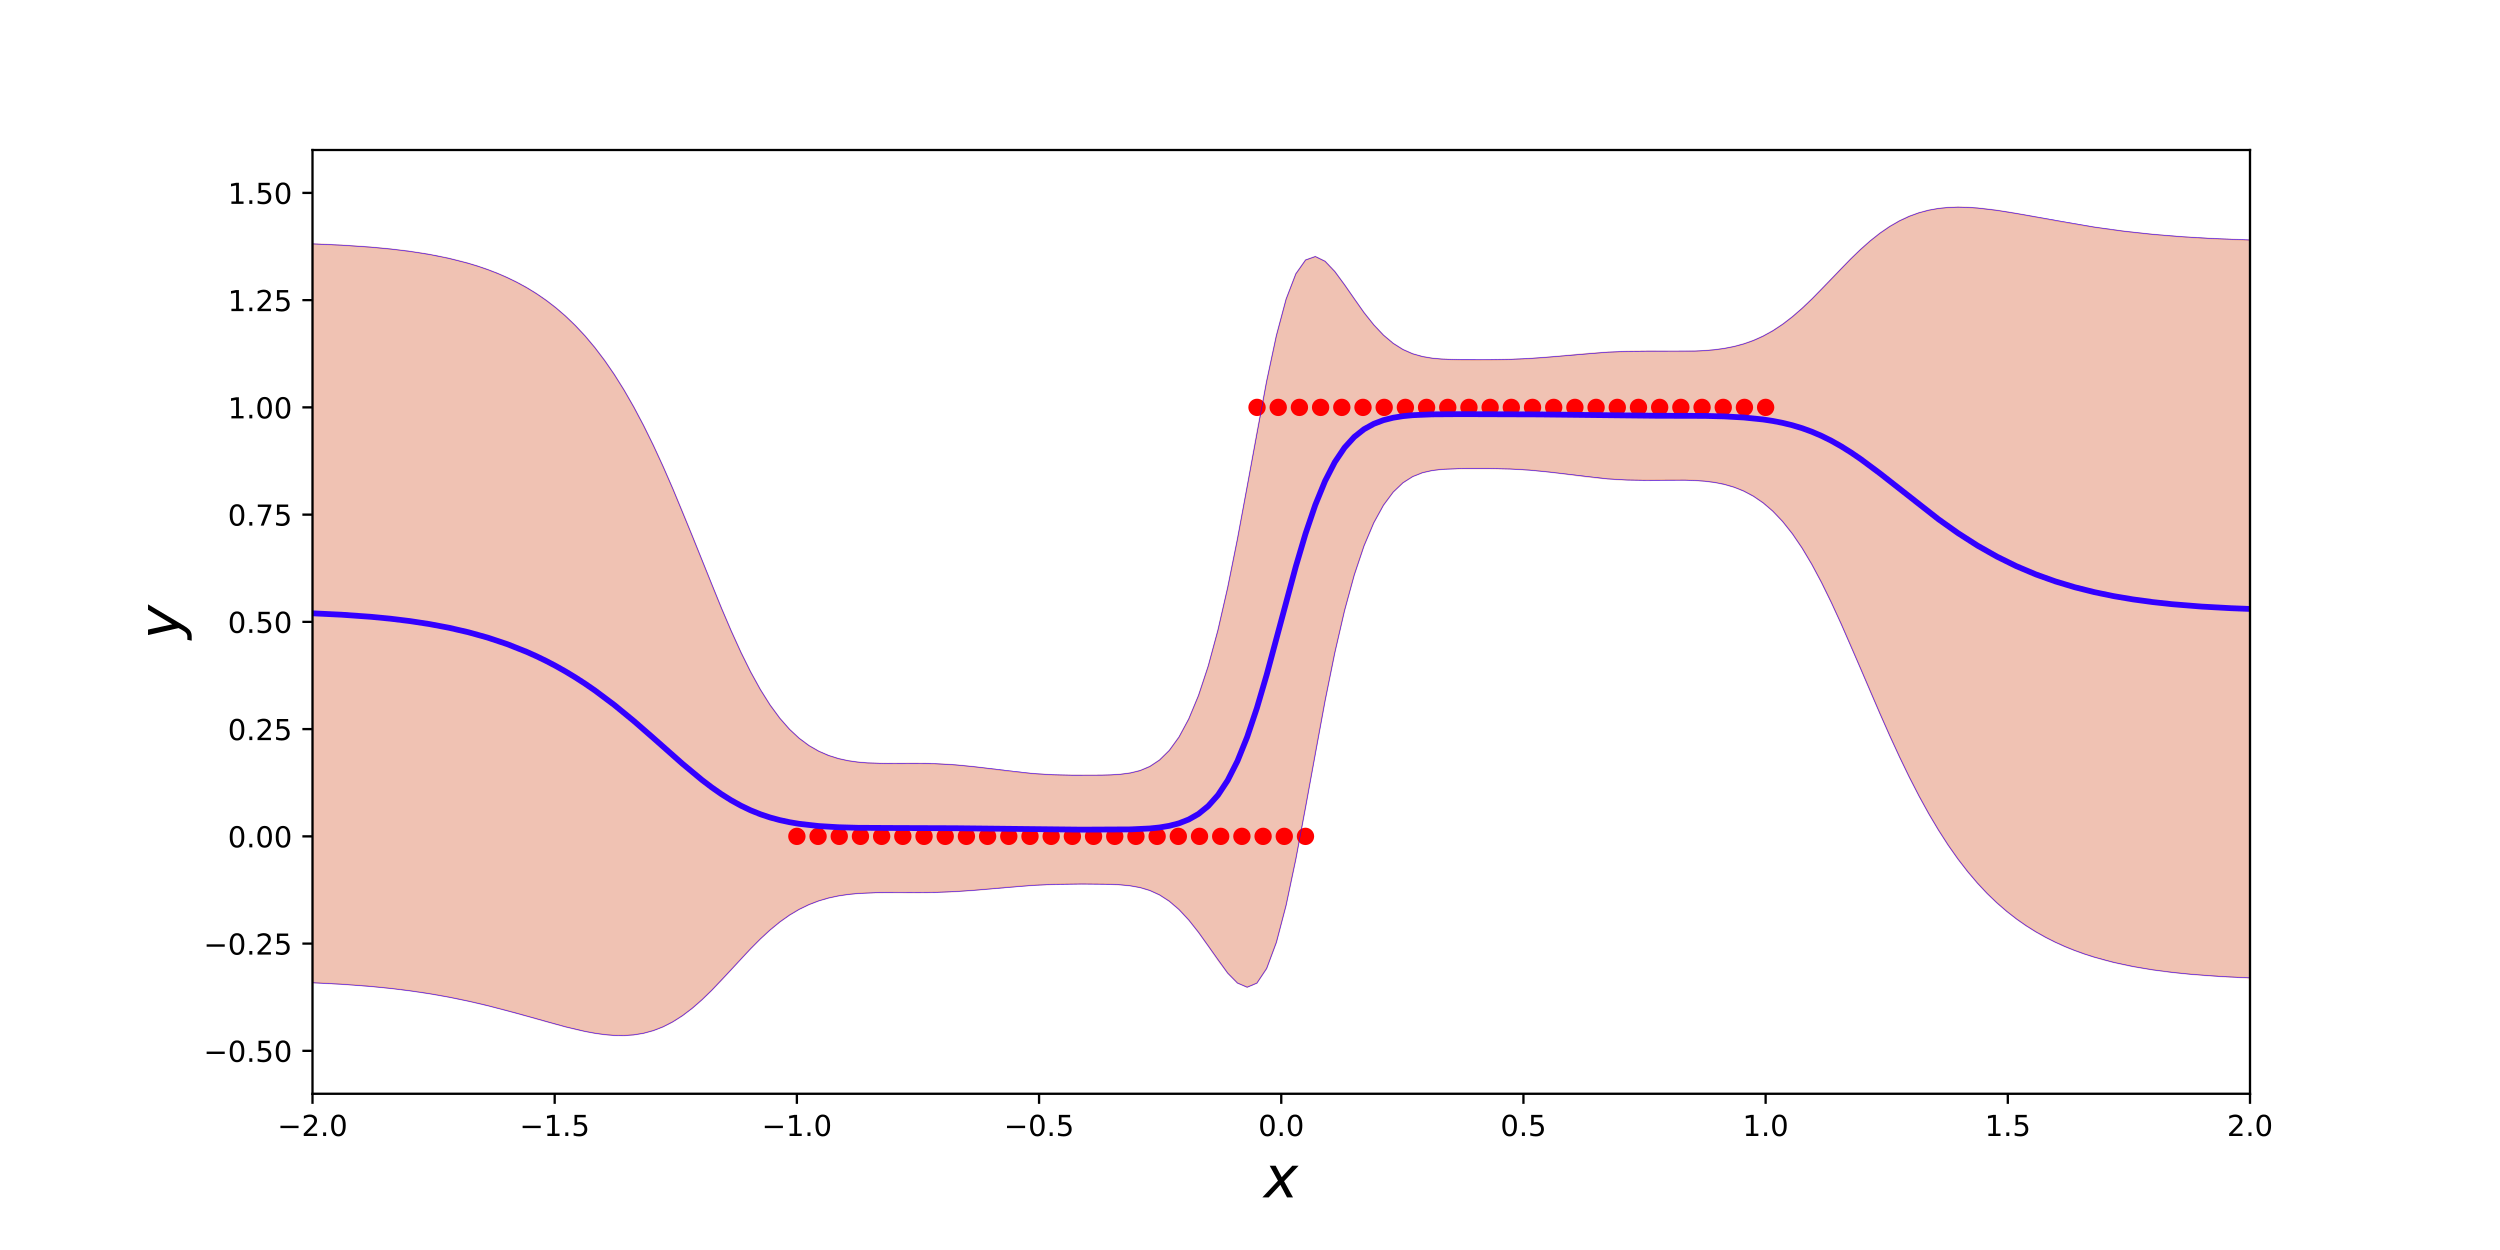 <?xml version="1.0" encoding="utf-8" standalone="no"?>
<!DOCTYPE svg PUBLIC "-//W3C//DTD SVG 1.1//EN"
  "http://www.w3.org/Graphics/SVG/1.1/DTD/svg11.dtd">
<!-- Created with matplotlib (http://matplotlib.org/) -->
<svg height="432pt" version="1.1" viewBox="0 0 864 432" width="864pt" xmlns="http://www.w3.org/2000/svg" xmlns:xlink="http://www.w3.org/1999/xlink">
 <defs>
  <style type="text/css">
*{stroke-linecap:butt;stroke-linejoin:round;}
  </style>
 </defs>
 <g id="figure_1">
  <g id="patch_1">
   <path d="M 0 432 
L 864 432 
L 864 0 
L 0 0 
z
" style="fill:none;"/>
  </g>
  <g id="axes_1">
   <g id="patch_2">
    <path d="M 108 378 
L 777.6 378 
L 777.6 51.84 
L 108 51.84 
z
" style="fill:none;"/>
   </g>
   <g id="patch_3">
    <path clip-path="url(#p56847c1aa2)" d="M 108 84.285 
L 111.365 84.414 
L 114.73 84.564 
L 118.094 84.736 
L 121.459 84.933 
L 124.824 85.16 
L 128.189 85.42 
L 131.554 85.716 
L 134.919 86.054 
L 138.283 86.438 
L 141.648 86.875 
L 145.013 87.37 
L 148.378 87.93 
L 151.743 88.564 
L 155.108 89.279 
L 158.472 90.087 
L 161.837 90.997 
L 165.202 92.022 
L 168.567 93.176 
L 171.932 94.474 
L 175.296 95.933 
L 178.661 97.572 
L 182.026 99.413 
L 185.391 101.478 
L 188.756 103.793 
L 192.121 106.386 
L 195.485 109.284 
L 198.85 112.52 
L 202.215 116.124 
L 205.58 120.128 
L 208.945 124.561 
L 212.31 129.45 
L 215.674 134.817 
L 219.039 140.675 
L 222.404 147.029 
L 225.769 153.866 
L 229.134 161.159 
L 232.498 168.86 
L 235.863 176.897 
L 239.228 185.173 
L 242.593 193.568 
L 245.958 201.944 
L 249.323 210.146 
L 252.687 218.019 
L 256.052 225.417 
L 259.417 232.212 
L 262.782 238.312 
L 266.147 243.659 
L 269.512 248.238 
L 272.876 252.068 
L 276.241 255.196 
L 279.606 257.691 
L 282.971 259.629 
L 286.336 261.091 
L 289.701 262.156 
L 293.065 262.897 
L 296.43 263.382 
L 299.795 263.669 
L 303.16 263.814 
L 306.525 263.863 
L 309.889 263.859 
L 313.254 263.838 
L 316.619 263.83 
L 319.984 263.862 
L 323.349 263.95 
L 326.714 264.107 
L 330.078 264.337 
L 333.443 264.637 
L 336.808 264.998 
L 340.173 265.404 
L 343.538 265.835 
L 346.903 266.266 
L 350.267 266.675 
L 353.632 267.041 
L 356.997 267.347 
L 360.362 267.585 
L 363.727 267.753 
L 367.091 267.86 
L 370.456 267.918 
L 373.821 267.941 
L 377.186 267.937 
L 380.551 267.903 
L 383.916 267.808 
L 387.28 267.59 
L 390.645 267.145 
L 394.01 266.316 
L 397.375 264.902 
L 400.74 262.668 
L 404.105 259.36 
L 407.469 254.719 
L 410.834 248.483 
L 414.199 240.392 
L 417.564 230.206 
L 420.929 217.762 
L 424.293 203.055 
L 427.658 186.339 
L 431.023 168.209 
L 434.388 149.615 
L 437.753 131.781 
L 441.118 116.002 
L 444.482 103.391 
L 447.847 94.631 
L 451.212 89.855 
L 454.577 88.664 
L 457.942 90.297 
L 461.307 93.838 
L 464.671 98.414 
L 468.036 103.315 
L 471.401 108.037 
L 474.766 112.266 
L 478.131 115.831 
L 481.495 118.669 
L 484.86 120.792 
L 488.225 122.274 
L 491.59 123.23 
L 494.955 123.796 
L 498.32 124.102 
L 501.684 124.252 
L 505.049 124.317 
L 508.414 124.34 
L 511.779 124.341 
L 515.144 124.323 
L 518.509 124.279 
L 521.873 124.199 
L 525.238 124.074 
L 528.603 123.898 
L 531.968 123.674 
L 535.333 123.407 
L 538.697 123.11 
L 542.062 122.798 
L 545.427 122.488 
L 548.792 122.197 
L 552.157 121.939 
L 555.522 121.724 
L 558.886 121.561 
L 562.251 121.45 
L 565.616 121.389 
L 568.981 121.37 
L 572.346 121.382 
L 575.711 121.407 
L 579.075 121.425 
L 582.44 121.411 
L 585.805 121.337 
L 589.17 121.172 
L 592.535 120.88 
L 595.899 120.425 
L 599.264 119.765 
L 602.629 118.86 
L 605.994 117.67 
L 609.359 116.157 
L 612.724 114.294 
L 616.088 112.066 
L 619.453 109.477 
L 622.818 106.555 
L 626.183 103.353 
L 629.548 99.947 
L 632.913 96.429 
L 636.277 92.903 
L 639.642 89.47 
L 643.007 86.223 
L 646.372 83.24 
L 649.737 80.577 
L 653.102 78.268 
L 656.466 76.329 
L 659.831 74.757 
L 663.196 73.538 
L 666.561 72.645 
L 669.926 72.048 
L 673.29 71.71 
L 676.655 71.595 
L 680.02 71.668 
L 683.385 71.895 
L 686.75 72.246 
L 690.115 72.691 
L 693.479 73.208 
L 696.844 73.775 
L 700.209 74.373 
L 703.574 74.989 
L 706.939 75.608 
L 710.304 76.223 
L 713.668 76.823 
L 717.033 77.404 
L 720.398 77.96 
L 723.763 78.488 
L 727.128 78.985 
L 730.492 79.45 
L 733.857 79.883 
L 737.222 80.283 
L 740.587 80.65 
L 743.952 80.986 
L 747.317 81.291 
L 750.681 81.568 
L 754.046 81.817 
L 757.411 82.04 
L 760.776 82.24 
L 764.141 82.417 
L 767.506 82.574 
L 770.87 82.712 
L 774.235 82.833 
L 777.6 82.939 
L 777.6 337.963 
L 774.235 337.823 
L 770.87 337.661 
L 767.506 337.474 
L 764.141 337.26 
L 760.776 337.015 
L 757.411 336.735 
L 754.046 336.415 
L 750.681 336.05 
L 747.317 335.637 
L 743.952 335.168 
L 740.587 334.638 
L 737.222 334.038 
L 733.857 333.362 
L 730.492 332.601 
L 727.128 331.745 
L 723.763 330.782 
L 720.398 329.703 
L 717.033 328.492 
L 713.668 327.137 
L 710.304 325.62 
L 706.939 323.923 
L 703.574 322.028 
L 700.209 319.913 
L 696.844 317.555 
L 693.479 314.929 
L 690.115 312.009 
L 686.75 308.769 
L 683.385 305.181 
L 680.02 301.219 
L 676.655 296.856 
L 673.29 292.072 
L 669.926 286.85 
L 666.561 281.18 
L 663.196 275.064 
L 659.831 268.516 
L 656.466 261.564 
L 653.102 254.258 
L 649.737 246.666 
L 646.372 238.88 
L 643.007 231.01 
L 639.642 223.184 
L 636.277 215.542 
L 632.913 208.224 
L 629.548 201.361 
L 626.183 195.064 
L 622.818 189.417 
L 619.453 184.469 
L 616.088 180.232 
L 612.724 176.689 
L 609.359 173.795 
L 605.994 171.489 
L 602.629 169.702 
L 599.264 168.358 
L 595.899 167.387 
L 592.535 166.72 
L 589.17 166.295 
L 585.805 166.054 
L 582.44 165.946 
L 579.075 165.926 
L 575.711 165.951 
L 572.346 165.987 
L 568.981 166.004 
L 565.616 165.977 
L 562.251 165.889 
L 558.886 165.729 
L 555.522 165.494 
L 552.157 165.187 
L 548.792 164.82 
L 545.427 164.408 
L 542.062 163.974 
L 538.697 163.541 
L 535.333 163.133 
L 531.968 162.771 
L 528.603 162.472 
L 525.238 162.243 
L 521.873 162.084 
L 518.509 161.987 
L 515.144 161.936 
L 511.779 161.917 
L 508.414 161.919 
L 505.049 161.944 
L 501.684 162.019 
L 498.32 162.204 
L 494.955 162.603 
L 491.59 163.369 
L 488.225 164.705 
L 484.86 166.848 
L 481.495 170.053 
L 478.131 174.58 
L 474.766 180.692 
L 471.401 188.65 
L 468.036 198.696 
L 464.671 210.999 
L 461.307 225.577 
L 457.942 242.196 
L 454.577 260.282 
L 451.212 278.904 
L 447.847 296.85 
L 444.482 312.818 
L 441.118 325.678 
L 437.753 334.714 
L 434.388 339.761 
L 431.023 341.184 
L 427.658 339.731 
L 424.293 336.311 
L 420.929 331.802 
L 417.564 326.926 
L 414.199 322.198 
L 410.834 317.943 
L 407.469 314.337 
L 404.105 311.451 
L 400.74 309.275 
L 397.375 307.741 
L 394.01 306.737 
L 390.645 306.131 
L 387.28 305.795 
L 383.916 305.624 
L 380.551 305.546 
L 377.186 305.516 
L 373.821 305.513 
L 370.456 305.534 
L 367.091 305.582 
L 363.727 305.667 
L 360.362 305.798 
L 356.997 305.978 
L 353.632 306.205 
L 350.267 306.473 
L 346.903 306.77 
L 343.538 307.079 
L 340.173 307.385 
L 336.808 307.671 
L 333.443 307.924 
L 330.078 308.133 
L 326.714 308.293 
L 323.349 308.402 
L 319.984 308.463 
L 316.619 308.484 
L 313.254 308.479 
L 309.889 308.465 
L 306.525 308.462 
L 303.16 308.495 
L 299.795 308.595 
L 296.43 308.792 
L 293.065 309.124 
L 289.701 309.63 
L 286.336 310.352 
L 282.971 311.333 
L 279.606 312.618 
L 276.241 314.245 
L 272.876 316.242 
L 269.512 318.625 
L 266.147 321.385 
L 262.782 324.489 
L 259.417 327.874 
L 256.052 331.453 
L 252.687 335.121 
L 249.323 338.762 
L 245.958 342.262 
L 242.593 345.522 
L 239.228 348.458 
L 235.863 351.015 
L 232.498 353.159 
L 229.134 354.88 
L 225.769 356.184 
L 222.404 357.097 
L 219.039 357.65 
L 215.674 357.883 
L 212.31 357.839 
L 208.945 357.56 
L 205.58 357.087 
L 202.215 356.461 
L 198.85 355.715 
L 195.485 354.881 
L 192.121 353.986 
L 188.756 353.054 
L 185.391 352.104 
L 182.026 351.153 
L 178.661 350.213 
L 175.296 349.296 
L 171.932 348.41 
L 168.567 347.56 
L 165.202 346.752 
L 161.837 345.99 
L 158.472 345.274 
L 155.108 344.607 
L 151.743 343.988 
L 148.378 343.417 
L 145.013 342.893 
L 141.648 342.415 
L 138.283 341.98 
L 134.919 341.586 
L 131.554 341.232 
L 128.189 340.914 
L 124.824 340.631 
L 121.459 340.378 
L 118.094 340.155 
L 114.73 339.958 
L 111.365 339.786 
L 108 339.634 
z
" style="fill:#cc3300;opacity:0.3;stroke:#cc3300;stroke-linejoin:miter;stroke-width:0.5;"/>
   </g>
   <g id="matplotlib.axis_1">
    <g id="xtick_1">
     <g id="line2d_1">
      <defs>
       <path d="M 0 0 
L 0 3.5 
" id="m1cbf343d9a" style="stroke:#000000;stroke-width:0.8;"/>
      </defs>
      <g>
       <use style="stroke:#000000;stroke-width:0.8;" x="108" xlink:href="#m1cbf343d9a" y="378"/>
      </g>
     </g>
     <g id="text_1">
      <!-- −2.0 -->
      <defs>
       <path d="M 10.594 35.5 
L 73.188 35.5 
L 73.188 27.203 
L 10.594 27.203 
z
" id="DejaVuSans-2212"/>
       <path d="M 19.188 8.297 
L 53.609 8.297 
L 53.609 0 
L 7.328 0 
L 7.328 8.297 
Q 12.938 14.109 22.625 23.891 
Q 32.328 33.688 34.812 36.531 
Q 39.547 41.844 41.422 45.531 
Q 43.312 49.219 43.312 52.781 
Q 43.312 58.594 39.234 62.25 
Q 35.156 65.922 28.609 65.922 
Q 23.969 65.922 18.812 64.312 
Q 13.672 62.703 7.812 59.422 
L 7.812 69.391 
Q 13.766 71.781 18.938 73 
Q 24.125 74.219 28.422 74.219 
Q 39.75 74.219 46.484 68.547 
Q 53.219 62.891 53.219 53.422 
Q 53.219 48.922 51.531 44.891 
Q 49.859 40.875 45.406 35.406 
Q 44.188 33.984 37.641 27.219 
Q 31.109 20.453 19.188 8.297 
z
" id="DejaVuSans-32"/>
       <path d="M 10.688 12.406 
L 21 12.406 
L 21 0 
L 10.688 0 
z
" id="DejaVuSans-2e"/>
       <path d="M 31.781 66.406 
Q 24.172 66.406 20.328 58.906 
Q 16.5 51.422 16.5 36.375 
Q 16.5 21.391 20.328 13.891 
Q 24.172 6.391 31.781 6.391 
Q 39.453 6.391 43.281 13.891 
Q 47.125 21.391 47.125 36.375 
Q 47.125 51.422 43.281 58.906 
Q 39.453 66.406 31.781 66.406 
z
M 31.781 74.219 
Q 44.047 74.219 50.516 64.516 
Q 56.984 54.828 56.984 36.375 
Q 56.984 17.969 50.516 8.266 
Q 44.047 -1.422 31.781 -1.422 
Q 19.531 -1.422 13.062 8.266 
Q 6.594 17.969 6.594 36.375 
Q 6.594 54.828 13.062 64.516 
Q 19.531 74.219 31.781 74.219 
z
" id="DejaVuSans-30"/>
      </defs>
      <g transform="translate(95.859 392.598)scale(0.1 -0.1)">
       <use xlink:href="#DejaVuSans-2212"/>
       <use x="83.789" xlink:href="#DejaVuSans-32"/>
       <use x="147.412" xlink:href="#DejaVuSans-2e"/>
       <use x="179.199" xlink:href="#DejaVuSans-30"/>
      </g>
     </g>
    </g>
    <g id="xtick_2">
     <g id="line2d_2">
      <g>
       <use style="stroke:#000000;stroke-width:0.8;" x="191.7" xlink:href="#m1cbf343d9a" y="378"/>
      </g>
     </g>
     <g id="text_2">
      <!-- −1.5 -->
      <defs>
       <path d="M 12.406 8.297 
L 28.516 8.297 
L 28.516 63.922 
L 10.984 60.406 
L 10.984 69.391 
L 28.422 72.906 
L 38.281 72.906 
L 38.281 8.297 
L 54.391 8.297 
L 54.391 0 
L 12.406 0 
z
" id="DejaVuSans-31"/>
       <path d="M 10.797 72.906 
L 49.516 72.906 
L 49.516 64.594 
L 19.828 64.594 
L 19.828 46.734 
Q 21.969 47.469 24.109 47.828 
Q 26.266 48.188 28.422 48.188 
Q 40.625 48.188 47.75 41.5 
Q 54.891 34.812 54.891 23.391 
Q 54.891 11.625 47.562 5.094 
Q 40.234 -1.422 26.906 -1.422 
Q 22.312 -1.422 17.547 -0.641 
Q 12.797 0.141 7.719 1.703 
L 7.719 11.625 
Q 12.109 9.234 16.797 8.062 
Q 21.484 6.891 26.703 6.891 
Q 35.156 6.891 40.078 11.328 
Q 45.016 15.766 45.016 23.391 
Q 45.016 31 40.078 35.438 
Q 35.156 39.891 26.703 39.891 
Q 22.75 39.891 18.812 39.016 
Q 14.891 38.141 10.797 36.281 
z
" id="DejaVuSans-35"/>
      </defs>
      <g transform="translate(179.559 392.598)scale(0.1 -0.1)">
       <use xlink:href="#DejaVuSans-2212"/>
       <use x="83.789" xlink:href="#DejaVuSans-31"/>
       <use x="147.412" xlink:href="#DejaVuSans-2e"/>
       <use x="179.199" xlink:href="#DejaVuSans-35"/>
      </g>
     </g>
    </g>
    <g id="xtick_3">
     <g id="line2d_3">
      <g>
       <use style="stroke:#000000;stroke-width:0.8;" x="275.4" xlink:href="#m1cbf343d9a" y="378"/>
      </g>
     </g>
     <g id="text_3">
      <!-- −1.0 -->
      <g transform="translate(263.259 392.598)scale(0.1 -0.1)">
       <use xlink:href="#DejaVuSans-2212"/>
       <use x="83.789" xlink:href="#DejaVuSans-31"/>
       <use x="147.412" xlink:href="#DejaVuSans-2e"/>
       <use x="179.199" xlink:href="#DejaVuSans-30"/>
      </g>
     </g>
    </g>
    <g id="xtick_4">
     <g id="line2d_4">
      <g>
       <use style="stroke:#000000;stroke-width:0.8;" x="359.1" xlink:href="#m1cbf343d9a" y="378"/>
      </g>
     </g>
     <g id="text_4">
      <!-- −0.5 -->
      <g transform="translate(346.959 392.598)scale(0.1 -0.1)">
       <use xlink:href="#DejaVuSans-2212"/>
       <use x="83.789" xlink:href="#DejaVuSans-30"/>
       <use x="147.412" xlink:href="#DejaVuSans-2e"/>
       <use x="179.199" xlink:href="#DejaVuSans-35"/>
      </g>
     </g>
    </g>
    <g id="xtick_5">
     <g id="line2d_5">
      <g>
       <use style="stroke:#000000;stroke-width:0.8;" x="442.8" xlink:href="#m1cbf343d9a" y="378"/>
      </g>
     </g>
     <g id="text_5">
      <!-- 0.0 -->
      <g transform="translate(434.848 392.598)scale(0.1 -0.1)">
       <use xlink:href="#DejaVuSans-30"/>
       <use x="63.623" xlink:href="#DejaVuSans-2e"/>
       <use x="95.41" xlink:href="#DejaVuSans-30"/>
      </g>
     </g>
    </g>
    <g id="xtick_6">
     <g id="line2d_6">
      <g>
       <use style="stroke:#000000;stroke-width:0.8;" x="526.5" xlink:href="#m1cbf343d9a" y="378"/>
      </g>
     </g>
     <g id="text_6">
      <!-- 0.5 -->
      <g transform="translate(518.548 392.598)scale(0.1 -0.1)">
       <use xlink:href="#DejaVuSans-30"/>
       <use x="63.623" xlink:href="#DejaVuSans-2e"/>
       <use x="95.41" xlink:href="#DejaVuSans-35"/>
      </g>
     </g>
    </g>
    <g id="xtick_7">
     <g id="line2d_7">
      <g>
       <use style="stroke:#000000;stroke-width:0.8;" x="610.2" xlink:href="#m1cbf343d9a" y="378"/>
      </g>
     </g>
     <g id="text_7">
      <!-- 1.0 -->
      <g transform="translate(602.248 392.598)scale(0.1 -0.1)">
       <use xlink:href="#DejaVuSans-31"/>
       <use x="63.623" xlink:href="#DejaVuSans-2e"/>
       <use x="95.41" xlink:href="#DejaVuSans-30"/>
      </g>
     </g>
    </g>
    <g id="xtick_8">
     <g id="line2d_8">
      <g>
       <use style="stroke:#000000;stroke-width:0.8;" x="693.9" xlink:href="#m1cbf343d9a" y="378"/>
      </g>
     </g>
     <g id="text_8">
      <!-- 1.5 -->
      <g transform="translate(685.948 392.598)scale(0.1 -0.1)">
       <use xlink:href="#DejaVuSans-31"/>
       <use x="63.623" xlink:href="#DejaVuSans-2e"/>
       <use x="95.41" xlink:href="#DejaVuSans-35"/>
      </g>
     </g>
    </g>
    <g id="xtick_9">
     <g id="line2d_9">
      <g>
       <use style="stroke:#000000;stroke-width:0.8;" x="777.6" xlink:href="#m1cbf343d9a" y="378"/>
      </g>
     </g>
     <g id="text_9">
      <!-- 2.0 -->
      <g transform="translate(769.648 392.598)scale(0.1 -0.1)">
       <use xlink:href="#DejaVuSans-32"/>
       <use x="63.623" xlink:href="#DejaVuSans-2e"/>
       <use x="95.41" xlink:href="#DejaVuSans-30"/>
      </g>
     </g>
    </g>
    <g id="text_10">
     <!-- $x$ -->
     <defs>
      <path d="M 60.016 54.688 
L 34.906 27.875 
L 50.297 0 
L 39.984 0 
L 28.422 21.688 
L 8.297 0 
L -2.594 0 
L 24.312 28.812 
L 10.016 54.688 
L 20.312 54.688 
L 30.812 34.906 
L 49.125 54.688 
z
" id="DejaVuSans-Oblique-78"/>
     </defs>
     <g transform="translate(436.8 413.875)scale(0.2 -0.2)">
      <use transform="translate(0 0.312)" xlink:href="#DejaVuSans-Oblique-78"/>
     </g>
    </g>
   </g>
   <g id="matplotlib.axis_2">
    <g id="ytick_1">
     <g id="line2d_10">
      <defs>
       <path d="M 0 0 
L -3.5 0 
" id="mdd0a879110" style="stroke:#000000;stroke-width:0.8;"/>
      </defs>
      <g>
       <use style="stroke:#000000;stroke-width:0.8;" x="108" xlink:href="#mdd0a879110" y="363.175"/>
      </g>
     </g>
     <g id="text_11">
      <!-- −0.50 -->
      <g transform="translate(70.355 366.974)scale(0.1 -0.1)">
       <use xlink:href="#DejaVuSans-2212"/>
       <use x="83.789" xlink:href="#DejaVuSans-30"/>
       <use x="147.412" xlink:href="#DejaVuSans-2e"/>
       <use x="179.199" xlink:href="#DejaVuSans-35"/>
       <use x="242.822" xlink:href="#DejaVuSans-30"/>
      </g>
     </g>
    </g>
    <g id="ytick_2">
     <g id="line2d_11">
      <g>
       <use style="stroke:#000000;stroke-width:0.8;" x="108" xlink:href="#mdd0a879110" y="326.111"/>
      </g>
     </g>
     <g id="text_12">
      <!-- −0.25 -->
      <g transform="translate(70.355 329.91)scale(0.1 -0.1)">
       <use xlink:href="#DejaVuSans-2212"/>
       <use x="83.789" xlink:href="#DejaVuSans-30"/>
       <use x="147.412" xlink:href="#DejaVuSans-2e"/>
       <use x="179.199" xlink:href="#DejaVuSans-32"/>
       <use x="242.822" xlink:href="#DejaVuSans-35"/>
      </g>
     </g>
    </g>
    <g id="ytick_3">
     <g id="line2d_12">
      <g>
       <use style="stroke:#000000;stroke-width:0.8;" x="108" xlink:href="#mdd0a879110" y="289.047"/>
      </g>
     </g>
     <g id="text_13">
      <!-- 0.00 -->
      <g transform="translate(78.734 292.846)scale(0.1 -0.1)">
       <use xlink:href="#DejaVuSans-30"/>
       <use x="63.623" xlink:href="#DejaVuSans-2e"/>
       <use x="95.41" xlink:href="#DejaVuSans-30"/>
       <use x="159.033" xlink:href="#DejaVuSans-30"/>
      </g>
     </g>
    </g>
    <g id="ytick_4">
     <g id="line2d_13">
      <g>
       <use style="stroke:#000000;stroke-width:0.8;" x="108" xlink:href="#mdd0a879110" y="251.984"/>
      </g>
     </g>
     <g id="text_14">
      <!-- 0.25 -->
      <g transform="translate(78.734 255.783)scale(0.1 -0.1)">
       <use xlink:href="#DejaVuSans-30"/>
       <use x="63.623" xlink:href="#DejaVuSans-2e"/>
       <use x="95.41" xlink:href="#DejaVuSans-32"/>
       <use x="159.033" xlink:href="#DejaVuSans-35"/>
      </g>
     </g>
    </g>
    <g id="ytick_5">
     <g id="line2d_14">
      <g>
       <use style="stroke:#000000;stroke-width:0.8;" x="108" xlink:href="#mdd0a879110" y="214.92"/>
      </g>
     </g>
     <g id="text_15">
      <!-- 0.50 -->
      <g transform="translate(78.734 218.719)scale(0.1 -0.1)">
       <use xlink:href="#DejaVuSans-30"/>
       <use x="63.623" xlink:href="#DejaVuSans-2e"/>
       <use x="95.41" xlink:href="#DejaVuSans-35"/>
       <use x="159.033" xlink:href="#DejaVuSans-30"/>
      </g>
     </g>
    </g>
    <g id="ytick_6">
     <g id="line2d_15">
      <g>
       <use style="stroke:#000000;stroke-width:0.8;" x="108" xlink:href="#mdd0a879110" y="177.856"/>
      </g>
     </g>
     <g id="text_16">
      <!-- 0.75 -->
      <defs>
       <path d="M 8.203 72.906 
L 55.078 72.906 
L 55.078 68.703 
L 28.609 0 
L 18.312 0 
L 43.219 64.594 
L 8.203 64.594 
z
" id="DejaVuSans-37"/>
      </defs>
      <g transform="translate(78.734 181.656)scale(0.1 -0.1)">
       <use xlink:href="#DejaVuSans-30"/>
       <use x="63.623" xlink:href="#DejaVuSans-2e"/>
       <use x="95.41" xlink:href="#DejaVuSans-37"/>
       <use x="159.033" xlink:href="#DejaVuSans-35"/>
      </g>
     </g>
    </g>
    <g id="ytick_7">
     <g id="line2d_16">
      <g>
       <use style="stroke:#000000;stroke-width:0.8;" x="108" xlink:href="#mdd0a879110" y="140.793"/>
      </g>
     </g>
     <g id="text_17">
      <!-- 1.00 -->
      <g transform="translate(78.734 144.592)scale(0.1 -0.1)">
       <use xlink:href="#DejaVuSans-31"/>
       <use x="63.623" xlink:href="#DejaVuSans-2e"/>
       <use x="95.41" xlink:href="#DejaVuSans-30"/>
       <use x="159.033" xlink:href="#DejaVuSans-30"/>
      </g>
     </g>
    </g>
    <g id="ytick_8">
     <g id="line2d_17">
      <g>
       <use style="stroke:#000000;stroke-width:0.8;" x="108" xlink:href="#mdd0a879110" y="103.729"/>
      </g>
     </g>
     <g id="text_18">
      <!-- 1.25 -->
      <g transform="translate(78.734 107.528)scale(0.1 -0.1)">
       <use xlink:href="#DejaVuSans-31"/>
       <use x="63.623" xlink:href="#DejaVuSans-2e"/>
       <use x="95.41" xlink:href="#DejaVuSans-32"/>
       <use x="159.033" xlink:href="#DejaVuSans-35"/>
      </g>
     </g>
    </g>
    <g id="ytick_9">
     <g id="line2d_18">
      <g>
       <use style="stroke:#000000;stroke-width:0.8;" x="108" xlink:href="#mdd0a879110" y="66.665"/>
      </g>
     </g>
     <g id="text_19">
      <!-- 1.50 -->
      <g transform="translate(78.734 70.465)scale(0.1 -0.1)">
       <use xlink:href="#DejaVuSans-31"/>
       <use x="63.623" xlink:href="#DejaVuSans-2e"/>
       <use x="95.41" xlink:href="#DejaVuSans-35"/>
       <use x="159.033" xlink:href="#DejaVuSans-30"/>
      </g>
     </g>
    </g>
    <g id="text_20">
     <!-- $y$ -->
     <defs>
      <path d="M 24.812 -5.078 
Q 18.562 -15.578 14.625 -18.188 
Q 10.688 -20.797 4.594 -20.797 
L -2.484 -20.797 
L -0.984 -13.281 
L 4.203 -13.281 
Q 7.953 -13.281 10.594 -11.234 
Q 13.234 -9.188 16.5 -3.219 
L 19.281 2 
L 7.172 54.688 
L 16.703 54.688 
L 25.781 12.797 
L 50.875 54.688 
L 60.297 54.688 
z
" id="DejaVuSans-Oblique-79"/>
     </defs>
     <g transform="translate(62.155 220.92)rotate(-90)scale(0.2 -0.2)">
      <use transform="translate(0 0.312)" xlink:href="#DejaVuSans-Oblique-79"/>
     </g>
    </g>
   </g>
   <g id="line2d_19">
    <defs>
     <path d="M 0 2.5 
C 0.663 2.5 1.299 2.237 1.768 1.768 
C 2.237 1.299 2.5 0.663 2.5 0 
C 2.5 -0.663 2.237 -1.299 1.768 -1.768 
C 1.299 -2.237 0.663 -2.5 0 -2.5 
C -0.663 -2.5 -1.299 -2.237 -1.768 -1.768 
C -2.237 -1.299 -2.5 -0.663 -2.5 0 
C -2.5 0.663 -2.237 1.299 -1.768 1.768 
C -1.299 2.237 -0.663 2.5 0 2.5 
z
" id="mdba6a90090" style="stroke:#ff0000;"/>
    </defs>
    <g clip-path="url(#p56847c1aa2)">
     <use style="fill:#ff0000;stroke:#ff0000;" x="275.4" xlink:href="#mdba6a90090" y="289.047"/>
     <use style="fill:#ff0000;stroke:#ff0000;" x="282.724" xlink:href="#mdba6a90090" y="289.047"/>
     <use style="fill:#ff0000;stroke:#ff0000;" x="290.048" xlink:href="#mdba6a90090" y="289.047"/>
     <use style="fill:#ff0000;stroke:#ff0000;" x="297.371" xlink:href="#mdba6a90090" y="289.047"/>
     <use style="fill:#ff0000;stroke:#ff0000;" x="304.695" xlink:href="#mdba6a90090" y="289.047"/>
     <use style="fill:#ff0000;stroke:#ff0000;" x="312.019" xlink:href="#mdba6a90090" y="289.047"/>
     <use style="fill:#ff0000;stroke:#ff0000;" x="319.342" xlink:href="#mdba6a90090" y="289.047"/>
     <use style="fill:#ff0000;stroke:#ff0000;" x="326.666" xlink:href="#mdba6a90090" y="289.047"/>
     <use style="fill:#ff0000;stroke:#ff0000;" x="333.99" xlink:href="#mdba6a90090" y="289.047"/>
     <use style="fill:#ff0000;stroke:#ff0000;" x="341.314" xlink:href="#mdba6a90090" y="289.047"/>
     <use style="fill:#ff0000;stroke:#ff0000;" x="348.637" xlink:href="#mdba6a90090" y="289.047"/>
     <use style="fill:#ff0000;stroke:#ff0000;" x="355.961" xlink:href="#mdba6a90090" y="289.047"/>
     <use style="fill:#ff0000;stroke:#ff0000;" x="363.285" xlink:href="#mdba6a90090" y="289.047"/>
     <use style="fill:#ff0000;stroke:#ff0000;" x="370.609" xlink:href="#mdba6a90090" y="289.047"/>
     <use style="fill:#ff0000;stroke:#ff0000;" x="377.933" xlink:href="#mdba6a90090" y="289.047"/>
     <use style="fill:#ff0000;stroke:#ff0000;" x="385.256" xlink:href="#mdba6a90090" y="289.047"/>
     <use style="fill:#ff0000;stroke:#ff0000;" x="392.58" xlink:href="#mdba6a90090" y="289.047"/>
     <use style="fill:#ff0000;stroke:#ff0000;" x="399.904" xlink:href="#mdba6a90090" y="289.047"/>
     <use style="fill:#ff0000;stroke:#ff0000;" x="407.228" xlink:href="#mdba6a90090" y="289.047"/>
     <use style="fill:#ff0000;stroke:#ff0000;" x="414.551" xlink:href="#mdba6a90090" y="289.047"/>
     <use style="fill:#ff0000;stroke:#ff0000;" x="421.875" xlink:href="#mdba6a90090" y="289.047"/>
     <use style="fill:#ff0000;stroke:#ff0000;" x="429.199" xlink:href="#mdba6a90090" y="289.047"/>
     <use style="fill:#ff0000;stroke:#ff0000;" x="436.522" xlink:href="#mdba6a90090" y="289.047"/>
     <use style="fill:#ff0000;stroke:#ff0000;" x="443.846" xlink:href="#mdba6a90090" y="289.047"/>
     <use style="fill:#ff0000;stroke:#ff0000;" x="451.17" xlink:href="#mdba6a90090" y="289.047"/>
     <use style="fill:#ff0000;stroke:#ff0000;" x="434.43" xlink:href="#mdba6a90090" y="140.793"/>
     <use style="fill:#ff0000;stroke:#ff0000;" x="441.754" xlink:href="#mdba6a90090" y="140.793"/>
     <use style="fill:#ff0000;stroke:#ff0000;" x="449.077" xlink:href="#mdba6a90090" y="140.793"/>
     <use style="fill:#ff0000;stroke:#ff0000;" x="456.401" xlink:href="#mdba6a90090" y="140.793"/>
     <use style="fill:#ff0000;stroke:#ff0000;" x="463.725" xlink:href="#mdba6a90090" y="140.793"/>
     <use style="fill:#ff0000;stroke:#ff0000;" x="471.049" xlink:href="#mdba6a90090" y="140.793"/>
     <use style="fill:#ff0000;stroke:#ff0000;" x="478.373" xlink:href="#mdba6a90090" y="140.793"/>
     <use style="fill:#ff0000;stroke:#ff0000;" x="485.696" xlink:href="#mdba6a90090" y="140.793"/>
     <use style="fill:#ff0000;stroke:#ff0000;" x="493.02" xlink:href="#mdba6a90090" y="140.793"/>
     <use style="fill:#ff0000;stroke:#ff0000;" x="500.344" xlink:href="#mdba6a90090" y="140.793"/>
     <use style="fill:#ff0000;stroke:#ff0000;" x="507.668" xlink:href="#mdba6a90090" y="140.793"/>
     <use style="fill:#ff0000;stroke:#ff0000;" x="514.991" xlink:href="#mdba6a90090" y="140.793"/>
     <use style="fill:#ff0000;stroke:#ff0000;" x="522.315" xlink:href="#mdba6a90090" y="140.793"/>
     <use style="fill:#ff0000;stroke:#ff0000;" x="529.639" xlink:href="#mdba6a90090" y="140.793"/>
     <use style="fill:#ff0000;stroke:#ff0000;" x="536.962" xlink:href="#mdba6a90090" y="140.793"/>
     <use style="fill:#ff0000;stroke:#ff0000;" x="544.286" xlink:href="#mdba6a90090" y="140.793"/>
     <use style="fill:#ff0000;stroke:#ff0000;" x="551.61" xlink:href="#mdba6a90090" y="140.793"/>
     <use style="fill:#ff0000;stroke:#ff0000;" x="558.934" xlink:href="#mdba6a90090" y="140.793"/>
     <use style="fill:#ff0000;stroke:#ff0000;" x="566.258" xlink:href="#mdba6a90090" y="140.793"/>
     <use style="fill:#ff0000;stroke:#ff0000;" x="573.581" xlink:href="#mdba6a90090" y="140.793"/>
     <use style="fill:#ff0000;stroke:#ff0000;" x="580.905" xlink:href="#mdba6a90090" y="140.793"/>
     <use style="fill:#ff0000;stroke:#ff0000;" x="588.229" xlink:href="#mdba6a90090" y="140.793"/>
     <use style="fill:#ff0000;stroke:#ff0000;" x="595.553" xlink:href="#mdba6a90090" y="140.793"/>
     <use style="fill:#ff0000;stroke:#ff0000;" x="602.876" xlink:href="#mdba6a90090" y="140.793"/>
     <use style="fill:#ff0000;stroke:#ff0000;" x="610.2" xlink:href="#mdba6a90090" y="140.793"/>
    </g>
   </g>
   <g id="line2d_20">
    <path clip-path="url(#p56847c1aa2)" d="M 108 211.96 
L 118.094 212.445 
L 128.189 213.167 
L 134.919 213.82 
L 141.648 214.645 
L 148.378 215.674 
L 155.108 216.943 
L 161.837 218.493 
L 168.567 220.368 
L 175.296 222.615 
L 182.026 225.283 
L 185.391 226.791 
L 188.756 228.424 
L 192.121 230.186 
L 195.485 232.083 
L 198.85 234.118 
L 202.215 236.293 
L 205.58 238.608 
L 212.31 243.644 
L 219.039 249.163 
L 225.769 255.025 
L 235.863 263.956 
L 242.593 269.545 
L 245.958 272.103 
L 249.323 274.454 
L 252.687 276.57 
L 256.052 278.435 
L 259.417 280.043 
L 262.782 281.4 
L 266.147 282.522 
L 269.512 283.431 
L 272.876 284.155 
L 276.241 284.72 
L 282.971 285.481 
L 289.701 285.893 
L 296.43 286.087 
L 309.889 286.162 
L 330.078 286.235 
L 373.821 286.727 
L 390.645 286.638 
L 397.375 286.322 
L 400.74 285.972 
L 404.105 285.405 
L 407.469 284.528 
L 410.834 283.213 
L 414.199 281.295 
L 417.564 278.566 
L 420.929 274.782 
L 424.293 269.683 
L 427.658 263.035 
L 431.023 254.697 
L 434.388 244.688 
L 437.753 233.247 
L 447.847 195.741 
L 451.212 184.379 
L 454.577 174.473 
L 457.942 166.247 
L 461.307 159.708 
L 464.671 154.706 
L 468.036 151.005 
L 471.401 148.344 
L 474.766 146.479 
L 478.131 145.206 
L 481.495 144.361 
L 484.86 143.82 
L 488.225 143.489 
L 494.955 143.2 
L 505.049 143.13 
L 531.968 143.223 
L 572.346 143.684 
L 589.17 143.733 
L 595.899 143.906 
L 602.629 144.281 
L 609.359 144.976 
L 612.724 145.491 
L 616.088 146.149 
L 619.453 146.973 
L 622.818 147.986 
L 626.183 149.209 
L 629.548 150.654 
L 632.913 152.326 
L 636.277 154.222 
L 639.642 156.327 
L 643.007 158.617 
L 649.737 163.621 
L 669.926 179.449 
L 676.655 184.226 
L 683.385 188.538 
L 690.115 192.35 
L 696.844 195.665 
L 703.574 198.508 
L 710.304 200.921 
L 717.033 202.948 
L 723.763 204.635 
L 730.492 206.025 
L 737.222 207.16 
L 743.952 208.077 
L 750.681 208.809 
L 760.776 209.627 
L 770.87 210.186 
L 777.6 210.451 
L 777.6 210.451 
" style="fill:none;stroke:#3300ff;stroke-linecap:square;stroke-width:2;"/>
   </g>
   <g id="line2d_21">
    <path clip-path="url(#p56847c1aa2)" d="M 108 84.285 
L 118.094 84.736 
L 128.189 85.42 
L 134.919 86.054 
L 141.648 86.875 
L 148.378 87.93 
L 155.108 89.279 
L 161.837 90.997 
L 165.202 92.022 
L 168.567 93.176 
L 171.932 94.474 
L 175.296 95.933 
L 178.661 97.572 
L 182.026 99.413 
L 185.391 101.478 
L 188.756 103.793 
L 192.121 106.386 
L 195.485 109.284 
L 198.85 112.52 
L 202.215 116.124 
L 205.58 120.128 
L 208.945 124.561 
L 212.31 129.45 
L 215.674 134.817 
L 219.039 140.675 
L 222.404 147.029 
L 225.769 153.866 
L 229.134 161.159 
L 232.498 168.86 
L 239.228 185.173 
L 249.323 210.146 
L 252.687 218.019 
L 256.052 225.417 
L 259.417 232.212 
L 262.782 238.312 
L 266.147 243.659 
L 269.512 248.238 
L 272.876 252.068 
L 276.241 255.196 
L 279.606 257.691 
L 282.971 259.629 
L 286.336 261.091 
L 289.701 262.156 
L 293.065 262.897 
L 296.43 263.382 
L 299.795 263.669 
L 306.525 263.863 
L 323.349 263.95 
L 330.078 264.337 
L 336.808 264.998 
L 356.997 267.347 
L 363.727 267.753 
L 370.456 267.918 
L 380.551 267.903 
L 383.916 267.808 
L 387.28 267.59 
L 390.645 267.145 
L 394.01 266.316 
L 397.375 264.902 
L 400.74 262.668 
L 404.105 259.36 
L 407.469 254.719 
L 410.834 248.483 
L 414.199 240.392 
L 417.564 230.206 
L 420.929 217.762 
L 424.293 203.055 
L 427.658 186.339 
L 437.753 131.781 
L 441.118 116.002 
L 444.482 103.391 
L 447.847 94.631 
L 451.212 89.855 
L 454.577 88.664 
L 457.942 90.297 
L 461.307 93.838 
L 464.671 98.414 
L 471.401 108.037 
L 474.766 112.266 
L 478.131 115.831 
L 481.495 118.669 
L 484.86 120.792 
L 488.225 122.274 
L 491.59 123.23 
L 494.955 123.796 
L 498.32 124.102 
L 505.049 124.317 
L 515.144 124.323 
L 521.873 124.199 
L 528.603 123.898 
L 535.333 123.407 
L 555.522 121.724 
L 562.251 121.45 
L 568.981 121.37 
L 585.805 121.337 
L 589.17 121.172 
L 592.535 120.88 
L 595.899 120.425 
L 599.264 119.765 
L 602.629 118.86 
L 605.994 117.67 
L 609.359 116.157 
L 612.724 114.294 
L 616.088 112.066 
L 619.453 109.477 
L 622.818 106.555 
L 626.183 103.353 
L 632.913 96.429 
L 639.642 89.47 
L 643.007 86.223 
L 646.372 83.24 
L 649.737 80.577 
L 653.102 78.268 
L 656.466 76.329 
L 659.831 74.757 
L 663.196 73.538 
L 666.561 72.645 
L 669.926 72.048 
L 673.29 71.71 
L 676.655 71.595 
L 680.02 71.668 
L 683.385 71.895 
L 690.115 72.691 
L 696.844 73.775 
L 723.763 78.488 
L 733.857 79.883 
L 743.952 80.986 
L 754.046 81.817 
L 764.141 82.417 
L 777.6 82.939 
L 777.6 82.939 
" style="fill:none;stroke:#3300ff;stroke-linecap:square;stroke-width:0.2;"/>
   </g>
   <g id="line2d_22">
    <path clip-path="url(#p56847c1aa2)" d="M 108 339.634 
L 118.094 340.155 
L 128.189 340.914 
L 134.919 341.586 
L 141.648 342.415 
L 148.378 343.417 
L 155.108 344.607 
L 161.837 345.99 
L 168.567 347.56 
L 178.661 350.213 
L 195.485 354.881 
L 202.215 356.461 
L 205.58 357.087 
L 208.945 357.56 
L 212.31 357.839 
L 215.674 357.883 
L 219.039 357.65 
L 222.404 357.097 
L 225.769 356.184 
L 229.134 354.88 
L 232.498 353.159 
L 235.863 351.015 
L 239.228 348.458 
L 242.593 345.522 
L 245.958 342.262 
L 252.687 335.121 
L 259.417 327.874 
L 262.782 324.489 
L 266.147 321.385 
L 269.512 318.625 
L 272.876 316.242 
L 276.241 314.245 
L 279.606 312.618 
L 282.971 311.333 
L 286.336 310.352 
L 289.701 309.63 
L 293.065 309.124 
L 296.43 308.792 
L 303.16 308.495 
L 313.254 308.479 
L 323.349 308.402 
L 330.078 308.133 
L 336.808 307.671 
L 356.997 305.978 
L 363.727 305.667 
L 373.821 305.513 
L 383.916 305.624 
L 387.28 305.795 
L 390.645 306.131 
L 394.01 306.737 
L 397.375 307.741 
L 400.74 309.275 
L 404.105 311.451 
L 407.469 314.337 
L 410.834 317.943 
L 414.199 322.198 
L 424.293 336.311 
L 427.658 339.731 
L 431.023 341.184 
L 434.388 339.761 
L 437.753 334.714 
L 441.118 325.678 
L 444.482 312.818 
L 447.847 296.85 
L 451.212 278.904 
L 457.942 242.196 
L 461.307 225.577 
L 464.671 210.999 
L 468.036 198.696 
L 471.401 188.65 
L 474.766 180.692 
L 478.131 174.58 
L 481.495 170.053 
L 484.86 166.848 
L 488.225 164.705 
L 491.59 163.369 
L 494.955 162.603 
L 498.32 162.204 
L 505.049 161.944 
L 515.144 161.936 
L 521.873 162.084 
L 528.603 162.472 
L 535.333 163.133 
L 555.522 165.494 
L 562.251 165.889 
L 568.981 166.004 
L 582.44 165.946 
L 585.805 166.054 
L 589.17 166.295 
L 592.535 166.72 
L 595.899 167.387 
L 599.264 168.358 
L 602.629 169.702 
L 605.994 171.489 
L 609.359 173.795 
L 612.724 176.689 
L 616.088 180.232 
L 619.453 184.469 
L 622.818 189.417 
L 626.183 195.064 
L 629.548 201.361 
L 632.913 208.224 
L 636.277 215.542 
L 643.007 231.01 
L 649.737 246.666 
L 653.102 254.258 
L 656.466 261.564 
L 659.831 268.516 
L 663.196 275.064 
L 666.561 281.18 
L 669.926 286.85 
L 673.29 292.072 
L 676.655 296.856 
L 680.02 301.219 
L 683.385 305.181 
L 686.75 308.769 
L 690.115 312.009 
L 693.479 314.929 
L 696.844 317.555 
L 700.209 319.913 
L 703.574 322.028 
L 706.939 323.923 
L 710.304 325.62 
L 713.668 327.137 
L 717.033 328.492 
L 720.398 329.703 
L 723.763 330.782 
L 730.492 332.601 
L 737.222 334.038 
L 743.952 335.168 
L 750.681 336.05 
L 757.411 336.735 
L 767.506 337.474 
L 777.6 337.963 
L 777.6 337.963 
" style="fill:none;stroke:#3300ff;stroke-linecap:square;stroke-width:0.2;"/>
   </g>
   <g id="patch_4">
    <path d="M 108 378 
L 108 51.84 
" style="fill:none;stroke:#000000;stroke-linecap:square;stroke-linejoin:miter;stroke-width:0.8;"/>
   </g>
   <g id="patch_5">
    <path d="M 777.6 378 
L 777.6 51.84 
" style="fill:none;stroke:#000000;stroke-linecap:square;stroke-linejoin:miter;stroke-width:0.8;"/>
   </g>
   <g id="patch_6">
    <path d="M 108 378 
L 777.6 378 
" style="fill:none;stroke:#000000;stroke-linecap:square;stroke-linejoin:miter;stroke-width:0.8;"/>
   </g>
   <g id="patch_7">
    <path d="M 108 51.84 
L 777.6 51.84 
" style="fill:none;stroke:#000000;stroke-linecap:square;stroke-linejoin:miter;stroke-width:0.8;"/>
   </g>
  </g>
 </g>
 <defs>
  <clipPath id="p56847c1aa2">
   <rect height="326.16" width="669.6" x="108" y="51.84"/>
  </clipPath>
 </defs>
</svg>
